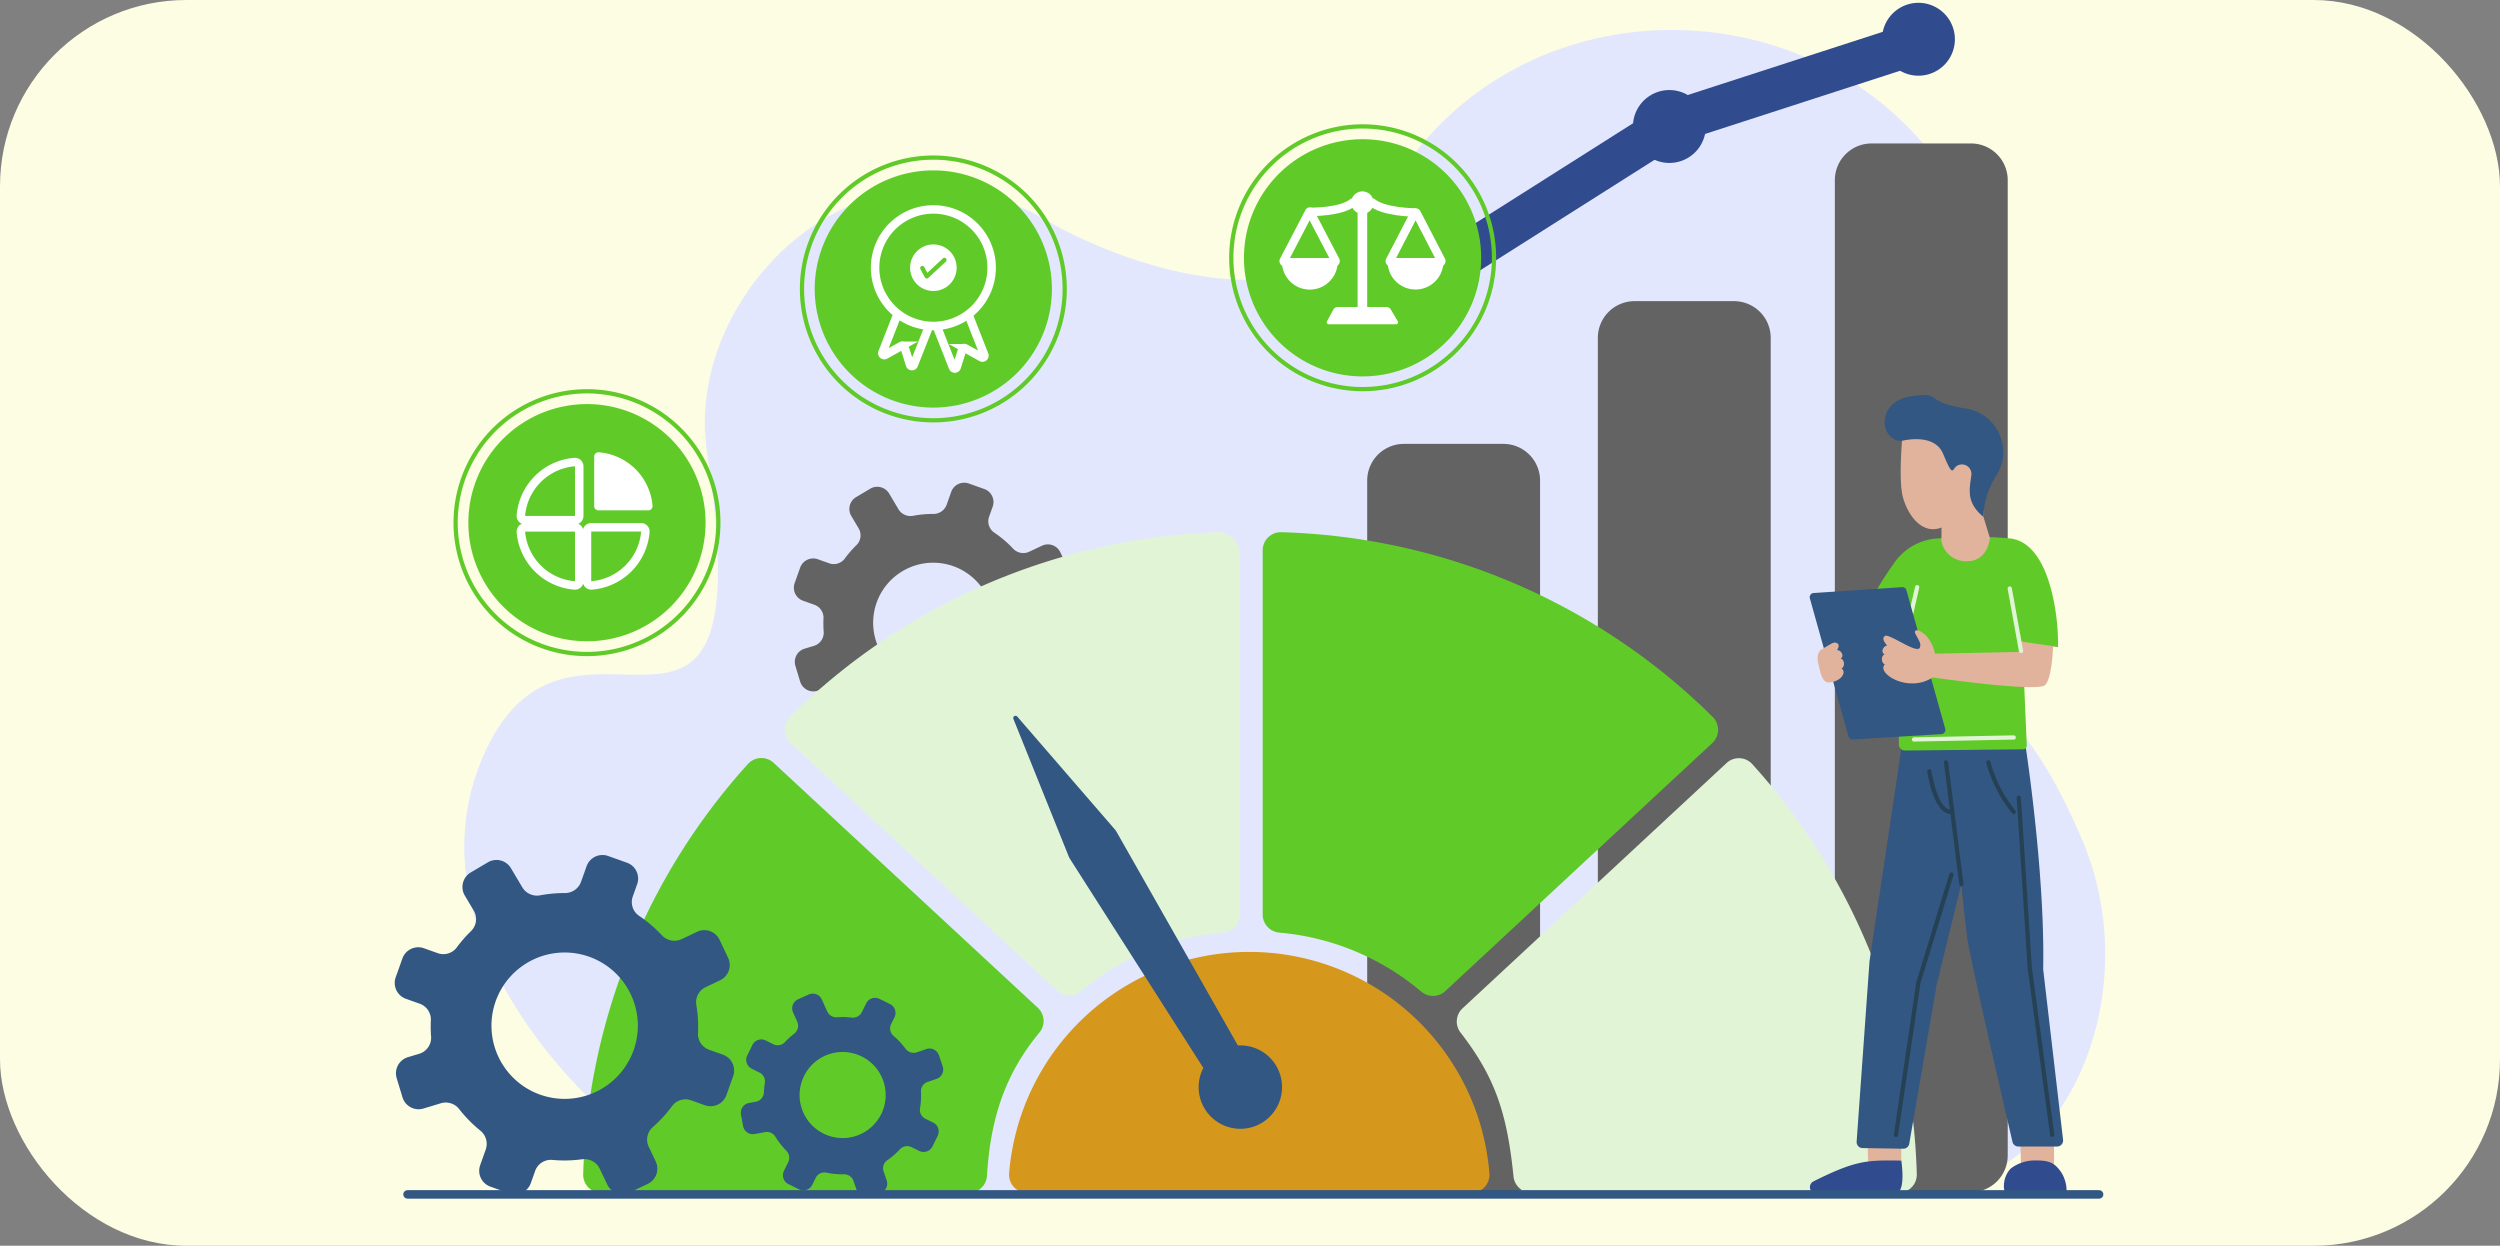 <svg xmlns="http://www.w3.org/2000/svg" width="295" height="147" viewBox="0 0 295 147">
  <rect x="0" y="0" width="295" height="147" fill="#808080" stroke="none"/>
  <g id="Group_1072392" data-name="Group 1072392" transform="translate(-180 -1212)">
    <rect id="Rectangle_377489" data-name="Rectangle 377489" width="295" height="147" rx="22" transform="translate(180 1212)" fill="#fdfde3"/>
    <g id="_23991117_6895862_1" data-name="23991117_6895862 1" transform="translate(172.056 1098.846)">
      <path id="Path_612500" data-name="Path 612500" d="M102.052,256.575c-7.837,0-41.029-26.558-29.062-51.961,10.422-22.123,32.963,10.124,26.071-35.045-2.893-18.957,18.548-39.9,39.747-27.574,11.97,6.958,32.782,12.362,39.61-1.2,14.8-29.4,57.816-27.708,70.492,2.705,13.576,32.569-16.454,30.078-5.118,46.987,6.478,9.663,10.8,9.055,17.505,24.693,7.849,18.305-1.823,41.649-20.135,41.649Z" transform="translate(-7.685 -2.999)" fill="#e2e7fe"/>
      <path id="Path_612501" data-name="Path 612501" d="M177.511,242.512l-1.333-.474a1.611,1.611,0,0,1-1.083-1.581,12.878,12.878,0,0,0-.161-2.771,1.613,1.613,0,0,1,.911-1.713l1.4-.664a1.63,1.63,0,0,0,.773-2.171l-.83-1.748a1.63,1.63,0,0,0-2.171-.773l-1.48.7a1.648,1.648,0,0,1-1.911-.343,12.848,12.848,0,0,0-2.239-1.91,1.611,1.611,0,0,1-.6-1.879l.419-1.178a1.629,1.629,0,0,0-.989-2.082l-1.823-.649a1.629,1.629,0,0,0-2.082.989l-.54,1.517a1.65,1.65,0,0,1-1.574,1.083,12.832,12.832,0,0,0-2.372.217,1.649,1.649,0,0,1-1.733-.763l-1.105-1.86a1.63,1.63,0,0,0-2.233-.569l-1.663.988a1.629,1.629,0,0,0-.568,2.233l.86,1.447a1.619,1.619,0,0,1-.252,1.986,12.835,12.835,0,0,0-1.391,1.6,1.61,1.61,0,0,1-1.838.543l-1.333-.474a1.629,1.629,0,0,0-2.082.989l-.649,1.823a1.629,1.629,0,0,0,.989,2.082l1.324.471a1.623,1.623,0,0,1,1.091,1.591,12.855,12.855,0,0,0,.021,1.6,1.618,1.618,0,0,1-1.151,1.663l-1.1.332a1.63,1.63,0,0,0-1.087,2.032l.561,1.852a1.63,1.63,0,0,0,2.033,1.087l1.691-.513a1.65,1.65,0,0,1,1.776.582,12.9,12.9,0,0,0,2.024,2.06,1.647,1.647,0,0,1,.536,1.831l-.541,1.518a1.629,1.629,0,0,0,.989,2.082l1.823.649a1.629,1.629,0,0,0,2.082-.989l.419-1.178a1.611,1.611,0,0,1,1.65-1.079,12.846,12.846,0,0,0,2.926-.064,1.644,1.644,0,0,1,1.692.94l.715,1.5a1.63,1.63,0,0,0,2.171.773l1.748-.83a1.63,1.63,0,0,0,.773-2.171l-.67-1.411a1.613,1.613,0,0,1,.378-1.9,12.892,12.892,0,0,0,1.89-2.058,1.611,1.611,0,0,1,1.839-.542l1.332.474a1.629,1.629,0,0,0,2.082-.989l.649-1.823A1.63,1.63,0,0,0,177.511,242.512Zm-8.65-.432a7.084,7.084,0,1,1-4.3-9.049A7.084,7.084,0,0,1,168.861,242.08Z" transform="translate(-44.125 -53.067)" fill="#636363"/>
      <path id="Path_612502" data-name="Path 612502" d="M401.8,120.826a4.3,4.3,0,1,0-6.083,0A4.3,4.3,0,0,0,401.8,120.826Z" transform="translate(-164.438 0)" fill="#304c8e"/>
      <path id="Path_612504" data-name="Path 612504" d="M345.254,122.562l-28.6,9.267-32.808,20.794" transform="translate(-110.929 -4.391)" fill="none" stroke="#304c8e" stroke-miterlimit="10" stroke-width="5"/>
      <path id="Path_612505" data-name="Path 612505" d="M399.748,269.38H388.009a4.33,4.33,0,0,1-4.33-4.33V149.966a4.33,4.33,0,0,1,4.33-4.33h11.739a4.33,4.33,0,0,1,4.33,4.33V265.049A4.331,4.331,0,0,1,399.748,269.38Z" transform="translate(-159.223 -15.553)" fill="#636363"/>
      <path id="Path_612506" data-name="Path 612506" d="M345.575,287.428H333.836a4.33,4.33,0,0,1-4.33-4.33v-97.09a4.33,4.33,0,0,1,4.33-4.33h11.739a4.33,4.33,0,0,1,4.33,4.33V283.1A4.33,4.33,0,0,1,345.575,287.428Z" transform="translate(-133.017 -32.987)" fill="#636363"/>
      <path id="Path_612507" data-name="Path 612507" d="M292.857,302.86H281.118a4.33,4.33,0,0,1-4.33-4.33v-79.9a4.33,4.33,0,0,1,4.33-4.33h11.739a4.33,4.33,0,0,1,4.33,4.33v79.9A4.331,4.331,0,0,1,292.857,302.86Z" transform="translate(-107.515 -48.767)" fill="#636363"/>
      <path id="Path_612508" data-name="Path 612508" d="M194.668,234.513a75.3,75.3,0,0,0-50.391,21.758,2.133,2.133,0,0,0,.049,3.078L175.8,288.592a2.116,2.116,0,0,0,2.821.068,29.643,29.643,0,0,1,16.8-6.926,2.109,2.109,0,0,0,1.934-2.091V237.118A2.6,2.6,0,0,0,194.668,234.513Z" transform="translate(-43.108 -58.546)" fill="#e1f5d6"/>
      <path id="Path_612509" data-name="Path 612509" d="M99.722,337.414h43.39a2.137,2.137,0,0,0,2.126-2.021c.412-6.827,2.184-12.065,6.205-16.919a2.118,2.118,0,0,0-.21-2.9l-31.171-28.9a2.134,2.134,0,0,0-3.035.136,75.26,75.26,0,0,0-19.437,48.408A2.135,2.135,0,0,0,99.722,337.414Z" transform="translate(-20.829 -83.505)" fill="#60cb28"/>
      <path id="Path_612510" data-name="Path 612510" d="M252.9,236.616V279.61a2.141,2.141,0,0,0,1.953,2.122,30.058,30.058,0,0,1,16.791,6.988,2.13,2.13,0,0,0,2.813-.091l31.5-29.266a2.133,2.133,0,0,0,.05-3.078,75.3,75.3,0,0,0-50.908-21.8A2.137,2.137,0,0,0,252.9,236.616Z" transform="translate(-95.96 -58.531)" fill="#60cb28"/>
      <path id="Path_612511" data-name="Path 612511" d="M351.545,335.222a75.256,75.256,0,0,0-19.408-48.375,2.134,2.134,0,0,0-3.037-.135L297.942,315.66a2.126,2.126,0,0,0-.237,2.857c4.1,5.286,5.5,9.561,6.252,16.987a2.129,2.129,0,0,0,2.118,1.911h43.339A2.133,2.133,0,0,0,351.545,335.222Z" transform="translate(-117.419 -83.521)" fill="#e1f5d6"/>
      <path id="Path_612512" data-name="Path 612512" d="M223.274,330.418a28.433,28.433,0,0,0-28.338,26.12,2.136,2.136,0,0,0,2.126,2.31h52.424a2.137,2.137,0,0,0,2.126-2.31A28.433,28.433,0,0,0,223.274,330.418Z" transform="translate(-67.917 -104.939)" fill="#d5981d"/>
      <path id="Path_612513" data-name="Path 612513" d="M226.891,317.712a4.919,4.919,0,0,0-4.5-2.362l-14.3-25.182a2.139,2.139,0,0,0-.242-.342l-11.494-13.288a.268.268,0,0,0-.451.275l6.515,16.2a2.192,2.192,0,0,0,.181.352L218.315,318a4.92,4.92,0,1,0,8.576-.287Z" transform="translate(-68.378 -78.83)" fill="#315782"/>
      <path id="Path_612514" data-name="Path 612514" d="M391.1,372.251l.113,3.662,3.9-.645-.016-3.037Z" transform="translate(-162.815 -125.166)" fill="#e1b39d"/>
      <path id="Path_612515" data-name="Path 612515" d="M388.765,378.1c-4.028-.061-5.347-.067-10.4,2.471a.756.756,0,0,0,.377,1.415l9.286-.046C389.375,382.015,388.765,378.1,388.765,378.1Z" transform="translate(-156.465 -127.996)" fill="#304c8e"/>
      <path id="Path_612516" data-name="Path 612516" d="M426.033,371.789l.094,3.676,3.909.3L430.017,372Z" transform="translate(-179.711 -124.952)" fill="#e1b39d"/>
      <path id="Path_612517" data-name="Path 612517" d="M426.108,378.083a4.714,4.714,0,0,0-2.966.941c-1.083,1.075-.938,2.935-.5,2.937l6.888.023c.333.026.223-1.6-.547-2.642C428.292,378.408,427.715,378.075,426.108,378.083Z" transform="translate(-177.912 -127.996)" fill="#304c8e"/>
      <path id="Path_612518" data-name="Path 612518" d="M408.658,282.86c.415,2.828,2.212,15.721,2.012,25.814a.767.767,0,0,0,0,.091l2.347,20.115a.71.71,0,0,1-.705.792H407.74a.71.71,0,0,1-.692-.549c-.793-3.417-5.027-21.7-5.343-24.128-.349-2.677-.7-6.286-.7-6.286l-2.9,11.849c0,.016-.007.032-.01.049l-3.227,18.736a.71.71,0,0,1-.711.59l-4.8-.076a.71.71,0,0,1-.7-.76l1.52-21.28c0-.018,0-.037.006-.055l3.857-25.751a.71.71,0,0,1,.748-.6l13.211.852A.706.706,0,0,1,408.658,282.86Z" transform="translate(-161.631 -81.23)" fill="#315782"/>
      <path id="Path_612519" data-name="Path 612519" d="M410.9,301.465,409.092,287.1" transform="translate(-171.516 -83.986)" fill="none" stroke="#264154" stroke-linecap="round" stroke-miterlimit="10" stroke-width="0.5"/>
      <path id="Path_612520" data-name="Path 612520" d="M404.2,312.723l-3.9,12.776-2.642,17.946" transform="translate(-165.988 -96.379)" fill="none" stroke="#264154" stroke-linecap="round" stroke-miterlimit="10" stroke-width="0.5"/>
      <path id="Path_612521" data-name="Path 612521" d="M425.721,295.162l1.292,20.076,2.651,19.712" transform="translate(-179.56 -87.884)" fill="none" stroke="#264154" stroke-linecap="round" stroke-miterlimit="10" stroke-width="0.5"/>
      <path id="Path_612522" data-name="Path 612522" d="M405.281,289.139s.691,4.858,2.606,4.791" transform="translate(-169.672 -84.971)" fill="none" stroke="#264154" stroke-linecap="round" stroke-miterlimit="10" stroke-width="0.5"/>
      <path id="Path_612523" data-name="Path 612523" d="M418.779,287.1a15.746,15.746,0,0,0,2.987,5.844" transform="translate(-176.202 -83.986)" fill="none" stroke="#264154" stroke-linecap="round" stroke-miterlimit="10" stroke-width="0.5"/>
      <path id="Path_612524" data-name="Path 612524" d="M408.659,250.395c-.011-.251-.166-2.42.085-2.435l4,.556c.16-2.129-.546-12.279-5.681-12.8a47.626,47.626,0,0,0-8.355,0,6.731,6.731,0,0,0-5.216,2.816c-1.5,2.112-3.4,5.106-3.993,7.512-.886,3.578,3,5.169,4.142,5.555a.457.457,0,0,1,.311.433l.032,8.008a.71.71,0,0,0,.717.707l13.946-.138a.461.461,0,0,0,.432-.479Z" transform="translate(-161.975 -59.033)" fill="#60cb28"/>
      <path id="Path_612525" data-name="Path 612525" d="M403.547,222.328l-.011,1.625a2.948,2.948,0,0,0,2.946,2.352c2.561.067,2.775-2.729,2.775-2.729l-.759-2.493,0-2.758,1-4.221L399.02,210.5s-.649,6.194,0,8.361S401.305,223.2,403.547,222.328Z" transform="translate(-166.504 -46.928)" fill="#e1b39d"/>
      <path id="Path_612526" data-name="Path 612526" d="M396.988,208.564s3.9-1.088,4.981,1.515,1.036,2.011,1.484,1.513a1.117,1.117,0,0,1,1.836,1.015c-.226,1.74-.611,3.2,1.434,4.908a9.1,9.1,0,0,1,1.466-4.783,5.207,5.207,0,0,0-3.748-8.045c-5.052-.829-2.351-2.008-6.334-1.39S394.377,208.342,396.988,208.564Z" transform="translate(-164.73 -43.362)" fill="#315782"/>
      <path id="Path_612527" data-name="Path 612527" d="M401.488,247.047l-1.073,4.736" transform="translate(-167.318 -64.609)" fill="none" stroke="#e1f5d6" stroke-linecap="round" stroke-miterlimit="10" stroke-width="0.5"/>
      <path id="Path_612528" data-name="Path 612528" d="M378.394,247.736l10.437-.688a.5.5,0,0,1,.512.362l4.581,16.349a.5.5,0,0,1-.449.631l-10.454.629a.5.5,0,0,1-.509-.362l-4.564-16.291A.5.5,0,0,1,378.394,247.736Z" transform="translate(-156.441 -64.609)" fill="#315782"/>
      <path id="Path_612529" data-name="Path 612529" d="M410.671,256.38l.181,2.821-10.149.211a4.522,4.522,0,0,0-1.124-2.2c-.829-.706-1.2-.649-1.248-.373s.806,1.241.611,1.731c-.084,1.223-4.069-1.951-4.232-1.15-.359.285.348,1.033.348,1.033-.431.034-.839.763-.3,1.046-.447.139-.425,1.054.038,1.16-1.1,1.03,2.737,3.466,5.627,1.554,0,0,12.269,1.767,13.241.923s1.007-5.546,1.007-5.546Z" transform="translate(-164.427 -69.124)" fill="#e1b39d"/>
      <path id="Path_612530" data-name="Path 612530" d="M423.657,242.842l.591,8.486,5.083.73c.182.02-.455-1.471-.508-1.646l-.776-1.714Z" transform="translate(-178.562 -62.575)" fill="#60cb28"/>
      <path id="Path_612531" data-name="Path 612531" d="M379.852,262.329c-.188-.6-.212-1.483.372-1.822,1.146-.667,1.417-.947,1.82-.722s-.01.811-.01.811c.432-.019.925.658.423,1,.46.084.549,1,.1,1.156.648.476-.053,1.564-1.465,1.666C380.149,264.489,380.01,262.831,379.852,262.329Z" transform="translate(-157.314 -70.734)" fill="#e1b39d"/>
      <path id="Path_612532" data-name="Path 612532" d="M424.988,254.73l-1.331-7.369" transform="translate(-178.562 -64.761)" fill="none" stroke="#e1f5d6" stroke-linecap="round" stroke-miterlimit="10" stroke-width="0.5"/>
      <path id="Path_612533" data-name="Path 612533" d="M401.766,281.641l11.77-.236" transform="translate(-167.972 -81.23)" fill="none" stroke="#e1f5d6" stroke-linecap="round" stroke-miterlimit="10" stroke-width="0.5"/>
      <path id="Path_612534" data-name="Path 612534" d="M93.254,331.833l-1.625-.578a1.963,1.963,0,0,1-1.32-1.928,15.674,15.674,0,0,0-.2-3.378,1.967,1.967,0,0,1,1.111-2.089l1.7-.81a1.986,1.986,0,0,0,.942-2.647l-1.012-2.131a1.987,1.987,0,0,0-2.647-.942l-1.8.857a2.009,2.009,0,0,1-2.33-.418,15.66,15.66,0,0,0-2.729-2.328,1.963,1.963,0,0,1-.727-2.29l.511-1.435a1.987,1.987,0,0,0-1.205-2.538l-2.222-.791a1.987,1.987,0,0,0-2.538,1.205l-.658,1.849a2.011,2.011,0,0,1-1.918,1.32,15.636,15.636,0,0,0-2.891.264,2.011,2.011,0,0,1-2.113-.93l-1.347-2.267a1.987,1.987,0,0,0-2.723-.693l-2.028,1.2a1.987,1.987,0,0,0-.693,2.723l1.048,1.764a1.973,1.973,0,0,1-.308,2.42,15.69,15.69,0,0,0-1.7,1.947,1.963,1.963,0,0,1-2.241.662l-1.625-.578a1.987,1.987,0,0,0-2.538,1.205l-.791,2.222a1.987,1.987,0,0,0,1.205,2.538l1.614.575a1.978,1.978,0,0,1,1.33,1.939,15.684,15.684,0,0,0,.026,1.947,1.972,1.972,0,0,1-1.4,2.027l-1.335.4a1.987,1.987,0,0,0-1.325,2.478l.685,2.257a1.986,1.986,0,0,0,2.478,1.325l2.062-.625a2.012,2.012,0,0,1,2.166.71,15.683,15.683,0,0,0,2.468,2.512,2.009,2.009,0,0,1,.654,2.232l-.659,1.851a1.987,1.987,0,0,0,1.205,2.538l2.222.791A1.987,1.987,0,0,0,70.575,347l.511-1.436a1.964,1.964,0,0,1,2.011-1.315,15.67,15.67,0,0,0,3.567-.078,2,2,0,0,1,2.062,1.146l.871,1.834a1.986,1.986,0,0,0,2.647.942l2.131-1.012a1.986,1.986,0,0,0,.942-2.647l-.817-1.72a1.967,1.967,0,0,1,.461-2.323,15.67,15.67,0,0,0,2.3-2.509,1.964,1.964,0,0,1,2.242-.66l1.624.578a1.987,1.987,0,0,0,2.538-1.206l.791-2.222A1.989,1.989,0,0,0,93.254,331.833Zm-10.545-.526a8.636,8.636,0,1,1-5.241-11.032A8.636,8.636,0,0,1,82.709,331.307Z" transform="translate(0 -94.226)" fill="#315782"/>
      <path id="Path_612535" data-name="Path 612535" d="M156.321,355.166l-.911-.447a1.154,1.154,0,0,1-.642-1.214,9.217,9.217,0,0,0,.111-1.987,1.157,1.157,0,0,1,.788-1.146l1.05-.359a1.169,1.169,0,0,0,.727-1.483L157,347.218a1.169,1.169,0,0,0-1.483-.727l-1.111.38a1.181,1.181,0,0,1-1.333-.4,9.2,9.2,0,0,0-1.438-1.543,1.155,1.155,0,0,1-.272-1.386l.394-.8a1.168,1.168,0,0,0-.534-1.563l-1.245-.611a1.168,1.168,0,0,0-1.563.534l-.508,1.036a1.183,1.183,0,0,1-1.209.643,9.212,9.212,0,0,0-1.707-.039,1.183,1.183,0,0,1-1.172-.685l-.636-1.415a1.168,1.168,0,0,0-1.544-.587l-1.265.568a1.168,1.168,0,0,0-.587,1.544l.494,1.1a1.161,1.161,0,0,1-.341,1.393,9.243,9.243,0,0,0-1.121,1.024,1.155,1.155,0,0,1-1.354.237l-.911-.447a1.168,1.168,0,0,0-1.563.534l-.611,1.245a1.168,1.168,0,0,0,.534,1.563l.9.443a1.163,1.163,0,0,1,.647,1.221,9.254,9.254,0,0,0-.115,1.139,1.159,1.159,0,0,1-.956,1.09l-.807.147a1.168,1.168,0,0,0-.94,1.359l.249,1.365a1.168,1.168,0,0,0,1.359.94l1.246-.227a1.183,1.183,0,0,1,1.218.56,9.245,9.245,0,0,0,1.274,1.632,1.181,1.181,0,0,1,.233,1.348l-.509,1.037a1.168,1.168,0,0,0,.534,1.563l1.245.611a1.168,1.168,0,0,0,1.563-.534l.394-.8a1.155,1.155,0,0,1,1.263-.634,9.209,9.209,0,0,0,2.089.193,1.178,1.178,0,0,1,1.128.807l.387,1.13a1.168,1.168,0,0,0,1.483.727l1.312-.449a1.168,1.168,0,0,0,.727-1.483l-.362-1.059a1.155,1.155,0,0,1,.424-1.326,9.245,9.245,0,0,0,1.513-1.311,1.155,1.155,0,0,1,1.354-.236l.91.446a1.168,1.168,0,0,0,1.563-.534l.611-1.245A1.17,1.17,0,0,0,156.321,355.166Zm-6.125-1.012a5.078,5.078,0,1,1-2.324-6.795A5.078,5.078,0,0,1,150.2,354.153Z" transform="translate(-38.263 -109.55)" fill="#315782"/>
      <path id="Path_612536" data-name="Path 612536" d="M169.768,178.748a13.995,13.995,0,1,0-18.233-7.7A13.995,13.995,0,0,0,169.768,178.748Z" transform="translate(-46.426 -18.527)" fill="#60cb28"/>
      <path id="Path_612537" data-name="Path 612537" d="M169.486,178.488a15.5,15.5,0,1,0-20.509-7.734A15.5,15.5,0,0,0,169.486,178.488Z" transform="translate(-45.02 -17.115)" fill="none" stroke="#60cb28" stroke-miterlimit="10" stroke-width="0.5"/>
      <path id="Path_612538" data-name="Path 612538" d="M168.523,180.706l-2.546,6.487a.232.232,0,0,0,.328.287l1.934-1.075a.232.232,0,0,1,.333.133l.662,2.1a.232.232,0,0,0,.437.015l2.3-5.819a.232.232,0,0,0-.089-.279l-3.015-1.961A.232.232,0,0,0,168.523,180.706Z" transform="translate(-53.904 -32.446)" fill="none" stroke="#fff" stroke-miterlimit="10" stroke-width="1"/>
      <path id="Path_612539" data-name="Path 612539" d="M181.094,181.266l2.546,6.487a.232.232,0,0,1-.328.287l-1.934-1.075a.232.232,0,0,0-.333.133l-.662,2.1a.232.232,0,0,1-.437.015l-2.3-5.819a.232.232,0,0,1,.089-.279l3.015-1.961A.233.233,0,0,1,181.094,181.266Z" transform="translate(-59.549 -32.717)" fill="none" stroke="#fff" stroke-miterlimit="10" stroke-width="1"/>
      <path id="Path_612540" data-name="Path 612540" d="M171.189,174.467a6.876,6.876,0,1,0-6.876-6.876A6.876,6.876,0,0,0,171.189,174.467Z" transform="translate(-53.107 -22.848)" fill="#60cb28" stroke="#fff" stroke-miterlimit="10" stroke-width="1"/>
      <path id="Path_612541" data-name="Path 612541" d="M177.835,170.992a3.246,3.246,0,1,1-3.246-3.246A3.246,3.246,0,0,1,177.835,170.992Z" transform="translate(-56.507 -26.248)" fill="#fff" stroke="#60cb28" stroke-miterlimit="10" stroke-width="1"/>
      <path id="Path_612542" data-name="Path 612542" d="M175.571,174.144a.263.263,0,0,1-.411-.07l-.511-.965a.258.258,0,0,1,.456-.242l.357.675,1.834-1.7a.258.258,0,1,1,.351.378Z" transform="translate(-58.092 -28.197)" fill="#60cb28"/>
      <path id="Path_612543" data-name="Path 612543" d="M90.6,232.16a13.994,13.994,0,1,0-18.233-7.7A13.995,13.995,0,0,0,90.6,232.16Z" transform="translate(-8.127 -44.365)" fill="#60cb28"/>
      <path id="Path_612544" data-name="Path 612544" d="M88.716,232.525a15.5,15.5,0,1,0-19.527-9.955A15.5,15.5,0,0,0,88.716,232.525Z" transform="translate(-6.723 -42.954)" fill="none" stroke="#60cb28" stroke-miterlimit="10" stroke-width="0.5"/>
      <path id="Path_612545" data-name="Path 612545" d="M83.347,233.923a6.912,6.912,0,0,0,6.341,6.309.506.506,0,0,0,.546-.5v-5.853a.5.5,0,0,0-.5-.5H83.849A.5.5,0,0,0,83.347,233.923Z" transform="translate(-13.94 -57.996)" fill="none" stroke="#fff" stroke-miterlimit="10" stroke-width="1"/>
      <path id="Path_612546" data-name="Path 612546" d="M98.458,233.876v5.853a.506.506,0,0,0,.546.5,6.913,6.913,0,0,0,6.341-6.309.5.5,0,0,0-.5-.548H98.96A.5.5,0,0,0,98.458,233.876Z" transform="translate(-21.25 -57.996)" fill="none" stroke="#fff" stroke-miterlimit="10" stroke-width="1"/>
      <path id="Path_612547" data-name="Path 612547" d="M106.991,222.527a6.912,6.912,0,0,0-6.341-6.309.506.506,0,0,0-.546.5v5.853a.5.5,0,0,0,.5.5h5.883A.506.506,0,0,0,106.991,222.527Z" transform="translate(-22.047 -49.695)" fill="#fff"/>
      <path id="Path_612548" data-name="Path 612548" d="M90.234,224.8v-5.853a.506.506,0,0,0-.546-.5,6.913,6.913,0,0,0-6.341,6.309.5.5,0,0,0,.5.548h5.883A.5.5,0,0,0,90.234,224.8Z" transform="translate(-13.94 -50.77)" fill="none" stroke="#fff" stroke-miterlimit="10" stroke-width="1"/>
      <path id="Path_612549" data-name="Path 612549" d="M267.881,171.624a13.995,13.995,0,1,0-18.233-7.7A13.995,13.995,0,0,0,267.881,171.624Z" transform="translate(-93.887 -15.081)" fill="#60cb28"/>
      <path id="Path_612550" data-name="Path 612550" d="M267.048,171.6a15.5,15.5,0,1,0-20.188-8.538A15.5,15.5,0,0,0,267.048,171.6Z" transform="translate(-92.486 -13.665)" fill="none" stroke="#60cb28" stroke-miterlimit="10" stroke-width="0.5"/>
      <path id="Path_612551" data-name="Path 612551" d="M257.4,172.788h6.394a.082.082,0,0,1,.084.081,3.29,3.29,0,0,1-6.573.012A.092.092,0,0,1,257.4,172.788Z" transform="translate(-98.089 -28.687)" fill="#fff"/>
      <path id="Path_612552" data-name="Path 612552" d="M257.721,166.986l3-5.742a.048.048,0,0,1,.087,0l3,5.745a.136.136,0,0,1-.111.2h-5.856A.138.138,0,0,1,257.721,166.986Z" transform="translate(-98.284 -23.09)" fill="none" stroke="#fff" stroke-miterlimit="10" stroke-width="1"/>
      <path id="Path_612553" data-name="Path 612553" d="M275.729,185.049h-7.945a.239.239,0,0,1-.21-.352l.74-1.362a.617.617,0,0,1,.542-.323h5.718a.617.617,0,0,1,.531.3l.822,1.387A.23.23,0,0,1,275.729,185.049Z" transform="translate(-103.044 -33.633)" fill="#fff"/>
      <path id="Path_612554" data-name="Path 612554" d="M275.73,157.848H274.6v12.991h1.129Z" transform="translate(-106.457 -21.46)" fill="#fff"/>
      <path id="Path_612555" data-name="Path 612555" d="M275.777,157.915a1.324,1.324,0,1,1-1.324-1.324A1.324,1.324,0,0,1,275.777,157.915Z" transform="translate(-105.746 -20.852)" fill="#fff"/>
      <path id="Path_612556" data-name="Path 612556" d="M263.729,160.1s3.889.076,5.213-1.247" transform="translate(-101.198 -21.947)" fill="none" stroke="#fff" stroke-miterlimit="10" stroke-width="1"/>
      <path id="Path_612557" data-name="Path 612557" d="M287.92,172.788h-6.34a.113.113,0,0,0-.116.113,3.292,3.292,0,0,0,6.573,0A.114.114,0,0,0,287.92,172.788Z" transform="translate(-109.777 -28.687)" fill="#fff"/>
      <path id="Path_612558" data-name="Path 612558" d="M288.021,167.082l-2.9-5.6a.132.132,0,0,0-.238,0l-2.9,5.6a.136.136,0,0,0,.114.2h5.813A.136.136,0,0,0,288.021,167.082Z" transform="translate(-110.019 -23.183)" fill="none" stroke="#fff" stroke-miterlimit="10" stroke-width="1"/>
      <path id="Path_612559" data-name="Path 612559" d="M282.884,160.173s-3.954,0-5.278-1.319" transform="translate(-107.911 -21.947)" fill="none" stroke="#fff" stroke-miterlimit="10" stroke-width="1"/>
      <path id="Path_612560" data-name="Path 612560" d="M57.44,385.843H257.046" transform="translate(-1.408 -131.75)" fill="none" stroke="#315782" stroke-linecap="round" stroke-miterlimit="10" stroke-width="1"/>
      <path id="Path_612503" data-name="Path 612503" d="M346.011,138.715a4.3,4.3,0,1,0-5.171,3.2A4.3,4.3,0,0,0,346.011,138.715Z" transform="translate(-136.895 -9.648)" fill="#304c8e"/>
    </g>
  </g>
</svg>
